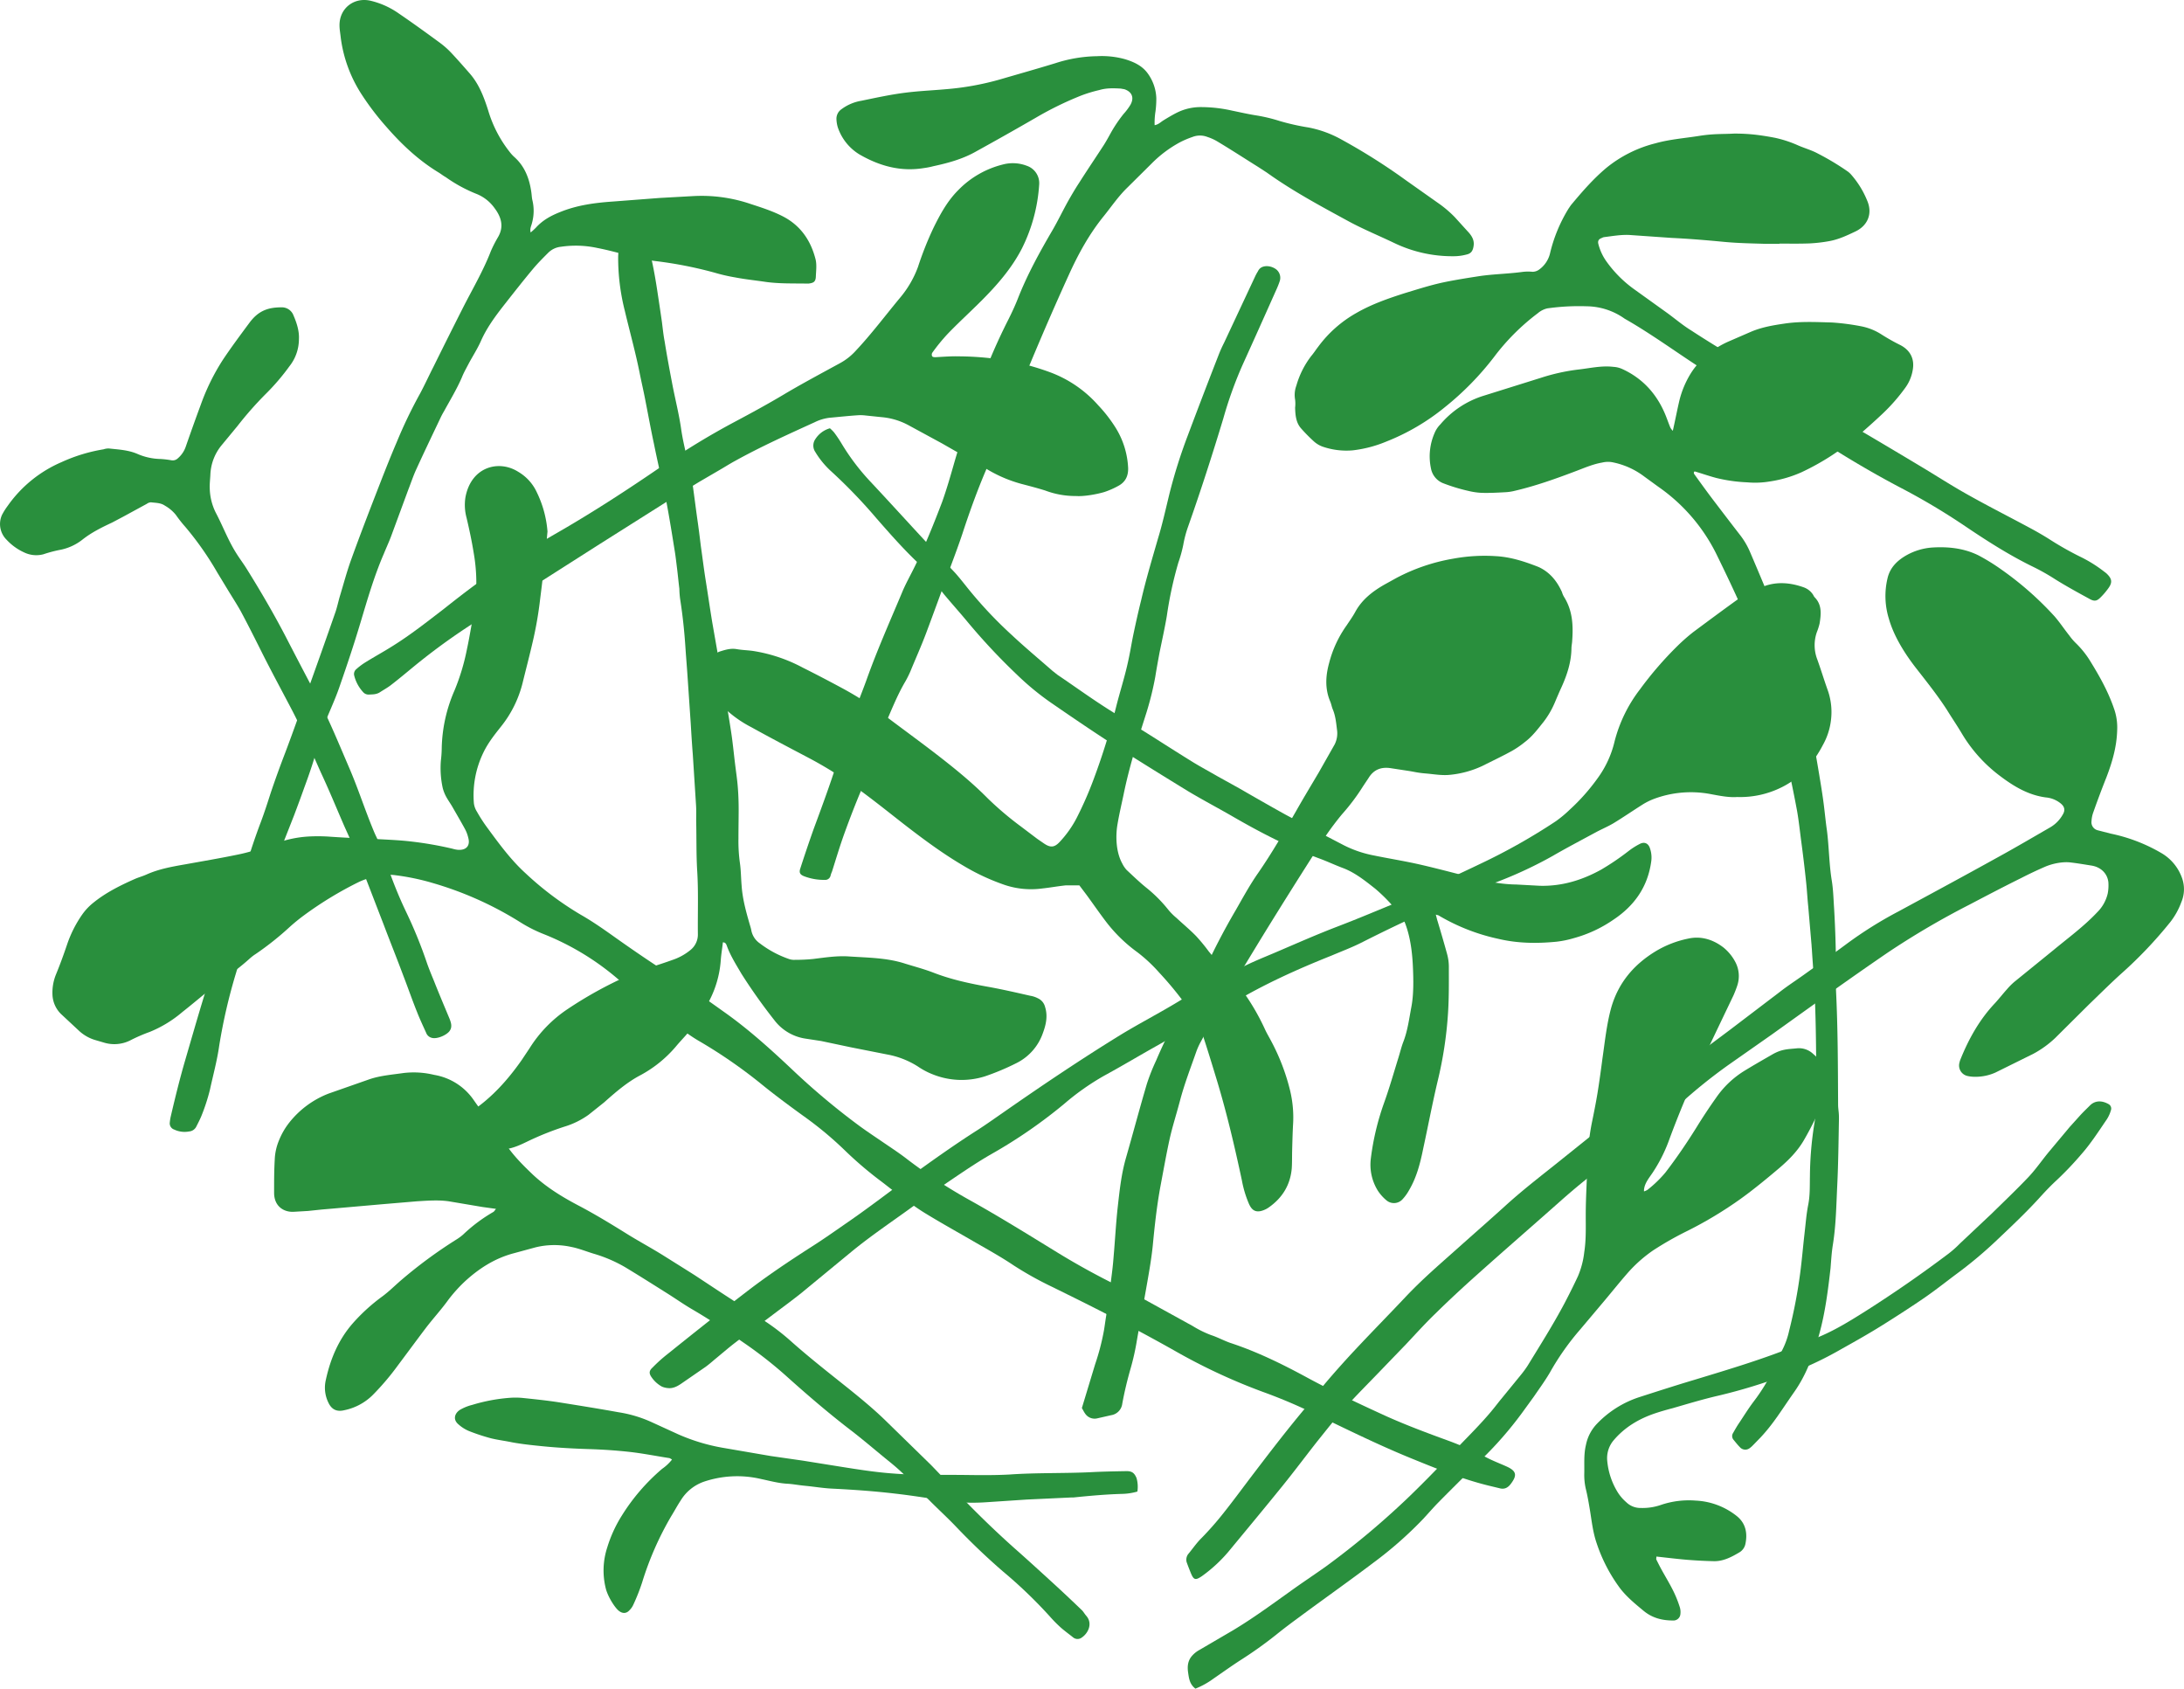 <svg xmlns="http://www.w3.org/2000/svg" width="1038.5" height="802.8" viewBox="-0.03 -0.013 1038.493 802.813" style=""><g><title>iconsl50_191447914</title><g fill="#298f3d" fill-rule="evenodd" data-name="Layer 2"><path d="M513.2 420.9h-6.4c-3.8.4-7.6 1.1-11.4 1.5a39.5 39.5 0 0 1-17.4-1.6 103.4 103.4 0 0 1-19.7-9.1c-10.1-5.9-19.5-12.9-28.8-20.1-7.3-5.7-14.5-11.5-22-16.9a184.1 184.1 0 0 0-23.2-14.5c-9.1-4.8-18.1-9.5-27.1-14.5a54.9 54.9 0 0 1-16.7-13.2 17.5 17.5 0 0 1-4.2-12.2 17.1 17.1 0 0 1 2-7 6.8 6.8 0 0 1 4-3.6c2.6-.8 5.1-1.6 8-1.1s5.4.5 8 .9a74.4 74.4 0 0 1 23.4 7.9c6.4 3.2 12.7 6.5 19 9.9a158.5 158.5 0 0 1 21.1 13.7c7.3 5.5 14.7 10.9 21.9 16.4 9.1 7 18 14.1 26 22.2a153.2 153.2 0 0 0 15.7 13.3l7.8 5.9 3.2 2.2c3.1 2.1 5 1.9 7.5-.8a50.9 50.9 0 0 0 7.9-11.1 171.8 171.8 0 0 0 8.4-19.2 316.1 316.1 0 0 0 10.6-34.3c1.6-6.3 3.6-12.6 5.1-19s2-10.3 3.1-15.5 2.3-10.6 3.6-15.8c2.3-9.9 5.2-19.6 8-29.3 2.2-7.2 3.8-14.6 5.6-21.9a247.2 247.2 0 0 1 8.5-26.9q7.2-19.2 14.7-38.4a60.3 60.3 0 0 1 2.6-5.8l14.7-31.4a21.5 21.5 0 0 1 1.4-2.6 4.5 4.5 0 0 1 1-1.4c1.7-1.5 4.8-1.4 7.2.1a5.1 5.1 0 0 1 2.2 5.9 38.4 38.4 0 0 1-1.4 3.6c-5.4 12.1-10.8 24.2-16.3 36.3a190.8 190.8 0 0 0-9.1 25.3c-5.2 17.2-10.7 34.3-16.7 51.3a54.2 54.2 0 0 0-2.4 9 64.2 64.2 0 0 1-2.3 8.3 182.3 182.3 0 0 0-5.5 25.4c-1 5.9-2.3 11.7-3.5 17.6-.7 3.8-1.4 7.6-2 11.4a145.4 145.4 0 0 1-4.2 17c-4.1 12.9-8.2 25.8-10.9 39.1-1 4.7-2.1 9.4-2.9 14.2s-.9 12.6 2.3 18.4a13 13 0 0 0 2.1 3.1c3 2.8 6 5.7 9.2 8.3a66.4 66.4 0 0 1 10.6 10.6 28.7 28.7 0 0 0 3.9 3.9c3.1 2.9 6.4 5.6 9.4 8.7a86.3 86.3 0 0 1 6 7.3c1.6 1.9 3.2 3.9 5 5.7a107.9 107.9 0 0 1 21.6 31.1c.9 2 2 3.8 3 5.7a100.1 100.1 0 0 1 9 23.5 54.7 54.7 0 0 1 1.4 16.6c-.2 3.8-.3 7.7-.4 11.5s0 6-.2 9c-.7 7.9-4.5 14-10.9 18.5a11.9 11.9 0 0 1-1.5.9c-4.6 2.2-6.6.5-8-2.7a51.7 51.7 0 0 1-3.3-11c-3.4-15.9-7.1-31.7-11.8-47.3-2.4-7.9-4.8-15.8-7.4-23.6a22.2 22.2 0 0 0-2.8-5.8 162 162 0 0 0-17.4-22.2 72.3 72.3 0 0 0-10.3-9.6 71.6 71.6 0 0 1-15.2-14.9c-3.1-4.1-6-8.3-9-12.4z"></path><path d="M514.4 669.4l6.3-20.8a112.1 112.1 0 0 0 4.2-16.1c.4-2.4.7-4.8 1.1-7.2.7-5.4 1.5-10.7 2.2-16.1s1-7.9 1.3-11.9c.7-7.9 1.1-15.9 2-23.9s1.7-15.3 3.8-22.7c3.4-11.8 6.5-23.6 10-35.4a94.8 94.8 0 0 1 4.4-11.1 226.9 226.9 0 0 1 18.9-35.4 70.4 70.4 0 0 0 3.9-7.1 316.3 316.3 0 0 1 15-28.9c3.5-6.1 6.8-12.2 10.8-17.9 6.5-9.4 12.2-19.3 17.9-29.2 3.5-6.2 7.2-12.3 10.8-18.4l7.6-13.4a11.7 11.7 0 0 0 1.1-7.1c-.4-3.3-.7-6.5-2-9.6-.5-1.2-.7-2.5-1.2-3.7-2.6-6.1-2.2-12.3-.5-18.4a53.7 53.7 0 0 1 8.3-17.8c1.4-2.1 2.9-4.2 4.1-6.4 3.2-5.9 8.3-9.8 13.9-13l5.6-3.1a89.9 89.9 0 0 1 27-9.2 82.6 82.6 0 0 1 20.5-1.2c6.9.4 13.4 2.5 19.8 5l.7.3c5.2 2.5 8.5 6.7 10.8 11.8a9.4 9.4 0 0 0 1 2.3c4.2 6.7 4.4 14 3.8 21.5-.1 1-.3 2-.3 3-.1 6.4-2 12.3-4.6 18.1-1.2 2.6-2.3 5.2-3.4 7.8a41.5 41.5 0 0 1-5.2 8.9c-2.8 3.5-5.4 7-9 9.7a43.8 43.8 0 0 1-6.3 4.3c-4.6 2.5-9.2 4.7-13.8 7a46.9 46.9 0 0 1-16 4.3c-3.7.3-7.4-.4-11.1-.7s-5.4-.8-8-1.2l-8.5-1.3c-4.5-.7-8.1.6-10.6 4.7l-2.6 3.9a98.4 98.4 0 0 1-10 13.3 137.8 137.8 0 0 0-11 15.3q-13.4 20.9-26.4 42c-6.6 10.8-13.2 21.7-19.7 32.6-3.6 6.1-6.9 12.5-10.3 18.7a33 33 0 0 0-1.9 4.3c-2.7 7.7-5.6 15.2-7.7 23.1s-3.7 12.6-5.1 19-2.9 14.8-4.3 22.2c-1.7 9.3-2.7 18.6-3.6 28-.6 5.8-1.6 11.6-2.6 17.3-1.6 9.2-3.3 18.3-4.9 27.4a116.4 116.4 0 0 1-3.2 14.2c-1.5 5.3-2.8 10.7-3.8 16.2a6.3 6.3 0 0 1-5.3 5.4l-6.6 1.5a5.4 5.4 0 0 1-5.7-2.2c-.6-.8-1-1.7-1.6-2.7z"></path><path d="M826 378.9c-4 .3-8.4-.6-12.7-1.4a50.2 50.2 0 0 0-26.6 2.2 30.1 30.1 0 0 0-5.7 2.8c-4.6 2.9-9.1 6-13.7 8.8-2.5 1.5-5.3 2.7-8 4.1-7 3.8-14.1 7.5-21 11.5a197.6 197.6 0 0 1-25.5 12c-13 5-25.9 10.5-38.6 16.3-9.1 4.1-18.1 8.5-27 13-4.6 2.3-9.4 4.1-14.1 6.1-16.3 6.5-32.3 13.7-47.4 22.8-5.5 3.3-11.2 6.3-16.8 9.4l-20.5 11.6c-7.8 4.4-15.5 9-23.4 13.3a119 119 0 0 0-18.9 13.3 236.5 236.5 0 0 1-34.8 24c-5.4 3.1-10.7 6.6-15.9 10.1-8 5.4-16 10.9-23.9 16.6s-18.2 12.7-26.8 19.8l-23.8 19.6c-4.9 3.9-10 7.6-15 11.4s-10.9 7.9-16.2 12c-3.4 2.6-6.6 5.4-9.9 8.1-1.4 1.2-2.8 2.4-4.3 3.5l-11.6 8c-1.9 1.3-4 2.4-6.4 2.1a8.9 8.9 0 0 1-2.8-.7 14.1 14.1 0 0 1-4.8-4.3c-1.4-1.9-1.4-3.2.4-4.8a69.9 69.9 0 0 1 7-6.3c12.7-10.2 25.4-20.3 38.3-30.2 9.8-7.5 20-14.3 30.3-20.9 6.3-4 12.3-8.3 18.4-12.5 9.5-6.6 18.7-13.7 28-20.5s21.5-15.5 32.7-22.6c4-2.6 7.8-5.3 11.7-8 18.5-12.9 37.2-25.5 56.4-37.3 8.9-5.4 18.2-10.2 27.1-15.6s19.7-10.8 29.7-16c5.1-2.7 10.4-4.8 15.6-7 10.1-4.3 20.2-8.8 30.4-12.7s20.1-8.1 30.1-12.2l5.9-2.7c10.7-5 21.5-9.9 32.1-15a286 286 0 0 0 35.8-20.2 56.6 56.6 0 0 0 6.6-5.5 95.2 95.2 0 0 0 13.3-15 48.4 48.4 0 0 0 8-17.4 68.3 68.3 0 0 1 12.1-24.8 168.3 168.3 0 0 1 17.9-20.7 90.5 90.5 0 0 1 7.4-6.5c7-5.2 14-10.4 21.1-15.5 3.8-2.8 8.2-4.6 12.6-6.3 6.2-2.3 12.6-1.7 18.8.5a8.8 8.8 0 0 1 4.6 3.7 4.1 4.1 0 0 0 .7 1.1c3.5 3.6 3 8 2.3 12.4a28 28 0 0 1-1.3 4.1 18.8 18.8 0 0 0 .2 13c1.8 5 3.3 10 5.1 15a31.2 31.2 0 0 1 1.4 13.9 31.6 31.6 0 0 1-3.8 11.7c-4.5 8.7-10.8 15.8-19.7 20.2a44.1 44.1 0 0 1-21.1 4.6z"></path><path d="M795.4 204.8c1.2-5.3 2.1-10.1 3.2-14.7a45.1 45.1 0 0 1 5.1-12.2 35.3 35.3 0 0 1 4.7-6.1 41.7 41.7 0 0 1 13.6-9.5l10.6-4.6c5.2-2.2 10.6-3.1 16.1-3.9 7.5-1.1 14.9-.7 22.3-.5a110.2 110.2 0 0 1 13.9 1.8 27.5 27.5 0 0 1 9.9 4 96.7 96.7 0 0 0 8.9 5c4.7 2.5 6.7 6.6 5.8 11.7a19.8 19.8 0 0 1-3.6 8.6 87.1 87.1 0 0 1-11 12.5c-3.5 3.3-7.1 6.5-10.8 9.7a118.2 118.2 0 0 1-27.5 17.9 57.6 57.6 0 0 1-15.2 4.4 41.7 41.7 0 0 1-10.6.4 74.4 74.4 0 0 1-14.8-2.1c-3.4-.9-6.8-2.1-10.2-3.1-.5.3-.5.8-.2 1.3 3.1 4.3 6.2 8.6 9.4 12.8s8.3 10.9 12.5 16.3a36.4 36.4 0 0 1 4.7 8.1c3 7 5.9 13.9 8.8 20.9s5 11.2 7.3 16.9c3.7 9.3 7.2 18.6 10 28.2a46.3 46.3 0 0 1 1.7 8.4c.7 6.2 1.6 12.4 2.8 18.6.8 4.2 1.5 8.4 2.2 12.6s1.6 9.6 2.2 14.4.9 8.2 1.5 12.3c1 7.9 1 15.9 2.3 23.8.7 4.3.8 8.8 1.1 13.2.6 10.3.9 20.5.9 30.8 0 2.7-.1 5.4 0 8.1.9 18.2.9 36.3 1 54.4 0 1.3.2 2.6.3 3.8s.1 2 .1 3c-.2 10.4-.3 20.9-.8 31.3s-.6 19.1-2.1 28.5c-.6 3.7-.8 7.4-1.1 11.1-1.2 10.5-2.5 20.9-5.3 31.1s-6.1 19.4-12 27.8-9.8 15-16 21.6l-3.6 3.7a10.7 10.7 0 0 1-1.6 1.4 3.4 3.4 0 0 1-4.6-.5c-1.1-1.1-2.1-2.4-3.1-3.6a2.7 2.7 0 0 1-.1-3.2c.9-1.6 1.8-3.2 2.9-4.8 2.2-3.3 4.3-6.7 6.7-9.9a89.3 89.3 0 0 0 11.7-20.3c.6-1.5 1.3-2.9 2-4.3a37.4 37.4 0 0 0 3.3-9.2A237.4 237.4 0 0 0 856 605c.8-6.1 1.3-12.2 2-18.3s.9-9.4 1.8-14 .7-9.1.8-13.6a164.8 164.8 0 0 1 2-24.3 67.2 67.2 0 0 0 1-11c.1-8.9 0-17.7-.1-26.6s-.3-17.4-.7-26.1c-.3-6.7-.9-13.4-1.3-20.1-.1-.8-.1-1.7-.2-2.5l-1.5-17.5c-.4-3.8-.6-7.7-1-11.5-.7-6.7-1.5-13.3-2.4-20-.6-4.6-1.1-9.3-1.9-13.9-1.2-6.5-2.5-12.9-3.9-19.3a112 112 0 0 1-2.3-13.1 4.4 4.4 0 0 0-.2-1.6c-2.6-6.2-3.3-12.7-4.7-19.1a172.3 172.3 0 0 0-8.4-27.3c-5.5-13.9-11.8-27.3-18.3-40.6a84.7 84.7 0 0 0-28.2-33.2l-6.6-4.8a36.8 36.8 0 0 0-15.5-6.9 11.9 11.9 0 0 0-4.6.2c-4.1.7-7.9 2.3-11.8 3.8-10 3.8-20 7.4-30.5 9.8a23.2 23.2 0 0 1-3.8.5c-3.7.2-7.4.4-11.1.3a33 33 0 0 1-6.3-.9 85.5 85.5 0 0 1-11.9-3.6 9.4 9.4 0 0 1-6-7.1 27.6 27.6 0 0 1 1.7-16.8 12.9 12.9 0 0 1 2.8-4.2 44.1 44.1 0 0 1 20-13.4l27.8-8.7a94.3 94.3 0 0 1 17.5-3.9c5.6-.6 11.2-2 17-1.3a11.7 11.7 0 0 1 4.1 1c10.1 4.6 16.9 12.4 20.9 22.6.7 1.8 1.3 3.5 2 5.2a6.6 6.6 0 0 0 1.2 1.6z"></path><path d="M260.3 252.7c-.4 4-.6 7.8-1.1 11.7q-1.1 10.2-2.4 20.4a177.9 177.9 0 0 1-3.5 20.2c-1.5 6.5-3.2 13-4.8 19.5a53.9 53.9 0 0 1-10.3 20.9c-3.1 3.9-6.2 7.8-8.4 12.4a46.4 46.4 0 0 0-4.5 24.1 9.7 9.7 0 0 0 1.4 3.9 75.7 75.7 0 0 0 4.9 7.6c5.6 7.6 11.1 15.2 18.1 21.6a149.7 149.7 0 0 0 26.3 19.8c5.1 2.9 9.9 6.2 14.7 9.6 8 5.7 16.1 11.3 24.3 16.6 9.9 6.4 19.5 13.1 29 19.9 11.8 8.3 22.5 18 33 27.9a336.8 336.8 0 0 0 31.8 26.6c3.7 2.7 7.5 5.2 11.3 7.8s7.8 5.2 11.5 8.1a246.3 246.3 0 0 0 30.1 19.6c13.6 7.6 26.8 15.8 40 23.9a353.9 353.9 0 0 0 34.2 18.6l7.6 4 23.6 13a50.2 50.2 0 0 0 8.7 4.3c3.1 1 6 2.6 9.1 3.7 12.8 4.2 24.8 10.1 36.6 16.5s25 12.6 37.7 18.4c9.6 4.3 19.5 8 29.4 11.6A158.1 158.1 0 0 1 707 693c3.1 1.6 6.3 2.8 9.4 4.2 4.6 2.1 5.1 4.1 2 8.2-1.4 1.9-3.1 2.8-5.5 2.1l-5.4-1.3c-12.9-3.2-25.2-8.3-37.5-13.3-15.3-6.3-30.1-13.6-45-20.8a248.6 248.6 0 0 0-23.2-9.9 279 279 0 0 1-41.6-19.1c-10.4-5.9-21-11.6-31.6-17.1s-18.8-9.5-28.3-14.2a163.9 163.9 0 0 1-18.3-10.2c-5.8-3.9-11.9-7.3-18-10.8-8.1-4.7-16.4-9.3-24.4-14.2-4.7-2.9-9.1-6.3-13.6-9.6-2.5-1.8-4.8-3.7-7.2-5.5a178.4 178.4 0 0 1-16.9-14.4 169.6 169.6 0 0 0-20.1-16.7c-6.9-5-13.8-10.1-20.4-15.5a235.9 235.9 0 0 0-28.2-19.5 74.3 74.3 0 0 1-7.5-4.9c-11-8.2-21.9-16.4-32.3-25.4a125.3 125.3 0 0 0-35.1-21.1 67 67 0 0 1-11-5.6 164.1 164.1 0 0 0-41.2-18.5 110.8 110.8 0 0 0-18-3.8 19.4 19.4 0 0 0-3.4-.2c-4.8.5-9.7 1.3-14.1 3.4a172.5 172.5 0 0 0-26.3 16q-3.5 2.6-6.6 5.4a141.3 141.3 0 0 1-16.1 12.8 21.7 21.7 0 0 0-3 2.3c-6.2 5.6-13.1 10.2-19.6 15.3-4.1 3.3-8.1 6.7-12.3 10a56.8 56.8 0 0 1-15.6 9.5 78.6 78.6 0 0 0-9.4 4.1 16.9 16.9 0 0 1-12.5.9l-4.1-1.2a19.5 19.5 0 0 1-7.4-4.2l-8.8-8.2a13.6 13.6 0 0 1-4-9.2 23 23 0 0 1 1.7-9.6c1.9-4.6 3.6-9.3 5.2-14a56.4 56.4 0 0 1 7.3-14.5 27.1 27.1 0 0 1 5.2-5.5c5.9-4.8 12.7-8.2 19.7-11.3 1.8-.8 3.7-1.3 5.5-2.1 6-2.7 12.3-3.8 18.6-4.9 8.3-1.5 16.6-2.9 24.8-4.6 6.6-1.3 12.9-3.6 19.2-5.7a53.5 53.5 0 0 1 14.2-2.9 82.1 82.1 0 0 1 11.1.1c7.3.5 14.6.8 21.8 1.1 5.3.3 10.6.5 15.8 1.1a170.5 170.5 0 0 1 20.2 3.5 12.3 12.3 0 0 0 2.5.5c4 .3 6-2 4.9-5.8a16.3 16.3 0 0 0-1.5-4c-1.9-3.5-3.9-6.9-5.9-10.4-.9-1.6-2-3.1-2.9-4.7a18.5 18.5 0 0 1-1.8-4.4 44.3 44.3 0 0 1-.9-13.1 52.7 52.7 0 0 0 .4-5.6 72 72 0 0 1 6.1-27.8 102.9 102.9 0 0 0 5.9-19.6c1.2-5.5 2-10.9 3.1-16.4a83 83 0 0 0 .1-29.4c-.9-5.6-2.1-11.2-3.4-16.7a23.3 23.3 0 0 1-.5-9.8c2.8-14.6 16-17.8 25.1-12a21.8 21.8 0 0 1 8.8 9.7 51.6 51.6 0 0 1 5.1 18.7z"></path><path d="M343.7 448c-.3 2.8-.8 5.6-1 8.4a49.3 49.3 0 0 1-10 26.5 3.9 3.9 0 0 0-.8 1c-2.5 5.4-7 9.3-10.7 13.8a58.3 58.3 0 0 1-16.6 13.4c-6.5 3.4-12 8.2-17.4 13l-7.4 5.9a39.1 39.1 0 0 1-11.4 5.6 138.8 138.8 0 0 0-17.5 7c-3.3 1.6-6.7 3.2-10.4 3.7a48.5 48.5 0 0 1-17.4-.8c-5.1-1.2-6.6-7.3-4.6-11a16.9 16.9 0 0 1 5.7-6.2c9.6-6.4 17.2-14.9 23.8-24.3l3.8-5.7a61.8 61.8 0 0 1 18.1-18.6 191.6 191.6 0 0 1 28.4-15.7c6.9-3.1 14.2-5 21.3-7.6a26.8 26.8 0 0 0 8.6-4.7 9.4 9.4 0 0 0 3.6-7.8c-.1-9.9.3-19.7-.3-29.6-.5-8-.3-15.9-.5-23.9 0-2.7.1-5.4-.1-8.1l-1.5-23.5c-.4-5-.7-10-1-15l-1.5-22.1c-.3-4.6-.7-9.2-1-13.7-.5-7.7-1.3-15.3-2.5-23a42.1 42.1 0 0 1-.4-5.1c-.4-3.2-.7-6.5-1.1-9.7s-.7-6-1.2-8.9c-1.2-7.5-2.4-15-3.8-22.4-1.9-9.3-4.1-18.6-6-28-1.4-6.5-2.6-13.1-3.9-19.7-.8-4.3-1.8-8.6-2.7-13-2-10.2-4.8-20.2-7.2-30.3a102.7 102.7 0 0 1-3.2-25.9c.2-4.1.1-4.6 4.9-6.2a14.7 14.7 0 0 1 2.9-.5 5.5 5.5 0 0 1 6.3 3.4 23.5 23.5 0 0 1 2 5.6c1 4.6 1.8 9.3 2.5 13.9s1.5 9.9 2.2 14.8c.4 3.1.7 6.2 1.3 9.3 1.1 6.9 2.4 13.8 3.7 20.6s3.2 14.2 4.2 21.4c1.3 8.8 4 17.2 5.4 25.9.8 5.7 1.5 11.3 2.3 17 .6 4.1 1.1 8.2 1.6 12.3.8 5.6 1.5 11.3 2.4 16.9s2 13.2 3.1 19.8l4.8 27.4c1.4 7.8 2.8 15.7 4 23.6.8 5 1.3 10.2 1.9 15.2s1.1 8 1.4 11.9.4 7.2.4 10.7-.1 9.2-.1 13.7a75.3 75.3 0 0 0 .7 11.6c.5 3.5.5 7.1.8 10.6.4 6.2 2 12.1 3.7 18 .3 1.1.7 2.2.9 3.3a9.7 9.7 0 0 0 4.1 6.3 49 49 0 0 0 13.5 7.3 7.4 7.4 0 0 0 3.3.5 80.6 80.6 0 0 0 8.5-.4c5.7-.7 11.4-1.6 17.1-1.2 8.9.6 18 .6 26.6 3.4 4.5 1.4 9.1 2.6 13.5 4.3 8.5 3.3 17.4 5.2 26.4 6.8 6.6 1.2 13.1 2.7 19.7 4.2a11.8 11.8 0 0 1 3.6 1.2 6.1 6.1 0 0 1 3.4 4.1c1.4 4.4.4 8.6-1.1 12.6a25.1 25.1 0 0 1-12.5 14.1 116 116 0 0 1-15 6.3 36.8 36.8 0 0 1-24.7-.9 35.5 35.5 0 0 1-7.2-3.8 40.8 40.8 0 0 0-14.6-5.7l-17.2-3.4-14.2-3-7.2-1.1a22.8 22.8 0 0 1-15.1-8.9 264.3 264.3 0 0 1-15.6-22c-2.5-4.3-5.2-8.5-6.9-13.2-.3-.8-.6-1.7-1.9-1.7z"></path><path d="M549 59.5c1.8-.3 2.9-1.5 4.2-2.3s4.4-2.7 6.7-3.8a25.2 25.2 0 0 1 11.2-2.5 67.2 67.2 0 0 1 14.8 1.7c3.9.8 7.8 1.7 11.7 2.3a77.3 77.3 0 0 1 10.8 2.6 109.9 109.9 0 0 0 13.8 3.1 52.3 52.3 0 0 1 15.6 5.7 288.3 288.3 0 0 1 30.7 19.4l15 10.6a54.5 54.5 0 0 1 8.2 6.9l6.9 7.6c1.4 1.7 2.4 3.5 2.1 5.9s-1.1 3.8-3.4 4.3a23.3 23.3 0 0 1-5.9.8 63.8 63.8 0 0 1-28.5-6.3c-7.1-3.4-14.4-6.4-21.3-10.1-13.4-7.3-26.9-14.5-39.3-23.4l-4-2.6c-6.4-4-12.7-8.1-19.2-12a22.7 22.7 0 0 0-5-2.3 9.7 9.7 0 0 0-7.1 0 43.5 43.5 0 0 0-5.9 2.5 57 57 0 0 0-13.6 10.2l-11.6 11.5c-4.1 4-7.3 8.7-10.9 13.2-7.1 8.7-12.4 18.4-17 28.6-8.6 18.9-16.8 38.1-24.6 57.4-4.4 10.7-8.6 21.4-13.3 32s-8.8 21.9-12.5 33.2c-1.7 5.1-3.6 10.2-5.5 15.3-3.9 10.7-7.8 21.4-11.8 32.1-2.3 6.1-5 12.1-7.5 18.2a49.3 49.3 0 0 1-2.3 4.6c-4.2 7.1-7.1 14.9-10.5 22.4a29.7 29.7 0 0 0-1.5 4.5 232 232 0 0 1-9.2 25.3c-2.7 6.4-5.2 12.9-7.6 19.5s-4.1 12.4-6.1 18.7a11.8 11.8 0 0 0-.7 2 2.6 2.6 0 0 1-2.8 2 26.4 26.4 0 0 1-9.7-1.7c-2.1-.8-2.6-1.8-1.8-4q3-9.3 6.3-18.6c4.6-12.4 9.2-24.9 13-37.6s8-21.9 12-32.9c5-14.1 11.1-27.8 16.9-41.6 1.7-4.2 4-8.2 6-12.3 5-10.1 9.2-20.6 13.2-31.1 2.2-6.2 4-12.5 5.8-18.8 3.3-11.4 7.3-22.5 11.1-33.7a278.9 278.9 0 0 1 14.6-34.2c1.6-3.2 3.1-6.4 4.4-9.7 4.5-11.5 10.4-22.2 16.6-32.8 2.6-4.5 4.8-9.1 7.3-13.6 1.7-3 3.4-5.9 5.3-8.8 3.8-6 7.8-11.9 11.7-17.9 1.2-1.9 2.3-3.9 3.4-5.9a66.1 66.1 0 0 1 6-8.9 28.1 28.1 0 0 0 3.3-4.4c1.9-3.4.7-6.2-2.9-7.4l-1.7-.3c-3.5-.2-6.9-.3-10.2.7a65.4 65.4 0 0 0-8.6 2.6 158.2 158.2 0 0 0-21.5 10.5c-9.5 5.5-19.1 10.9-28.7 16.2-6.2 3.5-13.1 5.4-20.1 6.9a37.3 37.3 0 0 1-4.6.9c-11 1.8-21-1-30.4-6.4a24 24 0 0 1-10.5-13.1 15.9 15.9 0 0 1-.6-3.7 5.5 5.5 0 0 1 2.4-4.8 21.8 21.8 0 0 1 9.4-4c6.8-1.4 13.6-2.9 20.6-3.8s13-1.1 19.6-1.7a132.3 132.3 0 0 0 25.6-4.6c8.9-2.6 17.8-5.1 26.6-7.8a67.3 67.3 0 0 1 19.8-3.3 41.2 41.2 0 0 1 13.1 1.4c4.3 1.3 8.3 3.1 11 6.9a21.3 21.3 0 0 1 4 11.6 45.8 45.8 0 0 1-.4 6.4 34.4 34.4 0 0 0-.4 6.5z"></path><path d="M1006.7 347.1c-.2 7.8-2.3 15.1-5.1 22.4q-3.3 8.3-6.3 16.8a14.2 14.2 0 0 0-.8 4.1 3.9 3.9 0 0 0 2.9 4.3l6.2 1.6a79.3 79.3 0 0 1 24.2 9.3 22.3 22.3 0 0 1 9.8 12 15.7 15.7 0 0 1-.4 11.3 34.6 34.6 0 0 1-5.2 9.4 203.2 203.2 0 0 1-23.5 24.7c-5.3 4.8-10.4 9.9-15.5 14.8l-15.8 15.7a48.3 48.3 0 0 1-10.4 7.5l-18 8.9a23.3 23.3 0 0 1-10.4 2 15.4 15.4 0 0 1-3-.4 5.1 5.1 0 0 1-3.7-6.3 9.8 9.8 0 0 1 .5-1.6c4-9.9 9.1-19 16.5-26.8 1.9-2.1 3.7-4.4 5.6-6.5a30.6 30.6 0 0 1 3.6-3.6l18.6-15.1c7-5.8 14.4-11.2 20.7-17.9a18.4 18.4 0 0 0 5-8.9 20.4 20.4 0 0 0 .3-5.5c-.5-4.1-3.6-7.1-8-7.8s-6.7-1.1-10.1-1.5-8.2.4-12.1 2.1-7.5 3.4-11.2 5.3c-8.3 4.1-16.5 8.4-24.7 12.7a383.9 383.9 0 0 0-38.7 22.7c-18.6 12.7-36.9 25.9-55.2 39l-20.4 14.3a251.5 251.5 0 0 0-23.6 19c-11.9 10.7-24.5 20.5-37.3 30.1-6.5 4.9-12.8 10.1-18.9 15.5-13.3 11.8-26.8 23.5-40.1 35.4-6.6 5.9-13.1 11.9-19.4 18.1-4.9 4.7-9.5 9.8-14.2 14.8l-11 11.4c-6.2 6.5-12.6 12.8-18.6 19.5-4.5 5-8.6 10.3-12.8 15.5-5.5 7-10.8 14.1-16.3 20.9-8.1 10-16.3 19.9-24.5 29.8a69.6 69.6 0 0 1-13.9 13.2c-3.1 2.1-3.9 1.9-5.3-1.5-.7-1.7-1.4-3.5-2-5.2a4.5 4.5 0 0 1 .7-3.7c2.1-2.5 3.9-5.2 6.3-7.6a146.2 146.2 0 0 0 10.4-11.8c5.1-6.4 9.9-13 14.8-19.4 8-10.5 16-20.9 24.4-30.9 3.4-3.9 6.4-8.1 9.7-12s8.6-9.9 13.1-14.7c8.1-8.7 16.4-17.1 24.5-25.7s16.3-15.6 24.7-23.1 15.4-13.6 23-20.5 15.3-12.9 23.1-19.1l25.7-20.6c8-6.3 16-12.4 24.1-18.6 11.1-8.4 22.4-16.7 33.6-25.1l23.8-18.1c3.7-2.9 7.7-5.5 11.5-8.2 6.7-4.8 13.5-9.6 20.1-14.5a190.6 190.6 0 0 1 25-15.7c15.5-8.4 31.1-16.8 46.6-25.4 8.6-4.7 17.1-9.7 25.6-14.6a16.2 16.2 0 0 0 5.9-6c1.3-2.1.9-3.8-.9-5.3a13 13 0 0 0-7.1-2.9c-8.4-1.1-15.3-5.3-21.8-10.2a69.8 69.8 0 0 1-18-19.9c-2.3-3.9-4.9-7.7-7.3-11.6-4.4-6.8-9.5-13.2-14.5-19.6s-10.6-14.9-13.1-23.8a36.4 36.4 0 0 1-.6-19.1c1.2-5.2 4.8-8.6 9.3-11.1a29.3 29.3 0 0 1 11.8-3.5c7.7-.5 15.2.3 22.1 3.7a95.7 95.7 0 0 1 11 6.8 153.1 153.1 0 0 1 25.3 22.3c2.5 2.9 4.6 6.1 7 9.1a26.7 26.7 0 0 0 3.1 3.6 44 44 0 0 1 7.1 9c4.3 7 8.2 14 10.9 21.8a26.9 26.9 0 0 1 1.6 10.5z"></path><path d="M511.6 235.8a40.5 40.5 0 0 1-14.6-2.6c-3.8-1.2-7.7-2.2-11.5-3.2a64.4 64.4 0 0 1-16.8-7.3l-20.8-11.9-16.2-8.8a32.8 32.8 0 0 0-12.6-3.7l-7.7-.8a19.3 19.3 0 0 0-3.4-.1c-4.6.3-9.1.8-13.6 1.2a21.8 21.8 0 0 0-7 2.1c-12.7 5.8-25.4 11.5-37.7 18.3-2.6 1.4-5.1 3-7.7 4.5l-9.6 5.6-15.7 9.6-31.5 19.9-39.7 25.3c-4 2.5-8.1 4.8-12.1 7.2a303.3 303.3 0 0 0-36.1 25.3c-3.9 3.2-7.7 6.4-11.6 9.4-1.6 1.2-3.4 2.2-5.1 3.3s-3.5 1-5.3 1.1a3.4 3.4 0 0 1-2.7-1.2 18 18 0 0 1-4.2-7.8 3 3 0 0 1 1-3.1 31.5 31.5 0 0 1 4.1-3.1c4.5-2.8 9.1-5.3 13.5-8.1 8.3-5.2 15.9-11.2 23.6-17.1 10.1-8 20.2-15.8 31.2-22.6 7.6-4.8 15.3-9.4 23.1-13.9 17.2-9.9 33.8-20.7 50.1-31.9a354.1 354.1 0 0 1 34.4-20.9c7.9-4.2 15.8-8.5 23.5-13.1s17.4-9.8 26.2-14.6a28.6 28.6 0 0 0 8-6.3c7.4-7.9 13.9-16.6 20.8-24.9a48.7 48.7 0 0 0 8.6-14.8 156.5 156.5 0 0 1 7.4-18.6c3.2-6.5 6.6-12.7 11.7-17.8a44.5 44.5 0 0 1 21.2-12.2 18.5 18.5 0 0 1 11.4.6 8.7 8.7 0 0 1 5.9 8.9 79.1 79.1 0 0 1-8.2 30.4c-4.9 9.5-11.8 17.4-19.3 24.9-5.3 5.3-10.8 10.3-15.9 15.6a88.5 88.5 0 0 0-7.3 8.9 1.8 1.8 0 0 0-.3 1.6c.2.7 1 .7 1.8.7 3.7-.2 7.4-.5 11.1-.4a142.3 142.3 0 0 1 23.4 2.1 122.2 122.2 0 0 1 19.7 5.4 56.9 56.9 0 0 1 23.1 15.8 67.6 67.6 0 0 1 8.1 10.4 39.6 39.6 0 0 1 6.1 19.4c.1 3.8-1.3 6.7-4.7 8.5a38.9 38.9 0 0 1-6.6 2.9c-3.3 1-9.6 2.2-13.5 1.9z"></path><path d="M682.7 434.8c.4 1.5.6 2.4.9 3.3 1.5 5 3 10.1 4.4 15.2a23.4 23.4 0 0 1 .9 5.9c0 7.5.1 15.1-.4 22.6a187.7 187.7 0 0 1-5 32.5c-2.5 10.6-4.5 21.2-6.8 31.8-1.4 6.9-3.1 13.6-6.7 19.7a21.3 21.3 0 0 1-3 4.2 5.5 5.5 0 0 1-7.7.7 20.6 20.6 0 0 1-4.2-4.7 23.4 23.4 0 0 1-3.3-15.2 123.4 123.4 0 0 1 6.2-26.2c2.6-7.2 4.7-14.6 7-22 .7-2.3 1.3-4.7 2.1-6.9 2.2-5.5 2.9-11.3 4-17.1s1-12.8.7-19.2-1.1-13.3-3.4-19.7a13.6 13.6 0 0 0-2.2-4.1 80.3 80.3 0 0 0-12.3-13.1c-4.7-3.7-9.4-7.5-15-9.7-3.8-1.4-7.4-3.1-11.1-4.5-14.8-5.4-28.7-12.6-42.3-20.5-6.8-3.9-13.8-7.6-20.5-11.6-11.1-6.8-22.1-13.6-33.1-20.6s-21.4-14.1-32-21.4a128.7 128.7 0 0 1-16.2-13.3 296.6 296.6 0 0 1-24.2-25.9c-3.5-4.2-7.1-8.2-10.6-12.4-1.7-2.1-3.2-4.3-4.9-6.4a84.5 84.5 0 0 0-7.3-8.4c-7.1-6.7-13.5-14-19.9-21.3a249.1 249.1 0 0 0-22-22.8 41.3 41.3 0 0 1-7.2-8.9 5.4 5.4 0 0 1 .1-6.1 12.1 12.1 0 0 1 6.9-5.1 18.9 18.9 0 0 1 2 2 62.7 62.7 0 0 1 3.8 5.7 106.3 106.3 0 0 0 13.2 17.4c9 9.6 17.8 19.3 26.7 28.9 4.5 5 9.2 9.8 13.8 14.7 1.7 1.9 3.3 3.9 4.9 5.9a199.9 199.9 0 0 0 22.2 23.8c6.2 5.8 12.8 11.3 19.2 16.9l2.4 1.9c8.9 6 17.5 12.3 26.6 17.9 6.7 4.2 13.4 8.2 20 12.4s12.1 7.7 18.1 11.4c3.8 2.3 7.7 4.4 11.5 6.6l10.1 5.6c7.3 4.2 14.6 8.4 22 12.5 9.3 5 18.6 9.8 28 14.7a54.1 54.1 0 0 0 14.2 4.8c6.8 1.4 13.7 2.5 20.5 4s16.4 4 24.5 6.1 15 3.6 22.7 3.7l11.1.6c10.4.3 20-2.6 29.1-7.6a121.4 121.4 0 0 0 13.4-9.1 33.6 33.6 0 0 1 5.1-3.2c2.3-1.2 4.2-.2 4.9 2.3a13.3 13.3 0 0 1 .5 6.3c-1.7 11.9-8 20.8-17.9 27.4a61.6 61.6 0 0 1-18.9 8.8 47 47 0 0 1-8.3 1.7c-9.3.9-18.5.8-27.7-1.4a94.6 94.6 0 0 1-28.1-11c-.2-.2-.6-.2-1.5-.5z"></path><path d="M846.1 115.9h-6.9c-6.4-.2-12.8-.3-19.2-.9-8.4-.8-16.7-1.5-25.1-1.9l-20.1-1.4c-4-.2-7.9.5-11.9 1a2.8 2.8 0 0 0-1.2.4c-1.5.5-2.1 1.4-1.7 2.9a24.9 24.9 0 0 0 3.5 7.8 56.9 56.9 0 0 0 13.8 13.9l15.6 11.2c3.7 2.7 7.2 5.7 11.1 8.1 7.5 4.9 15.2 9.6 22.9 14.2l28.4 16.7 8.9 5.1c8.4 4.8 16.9 9.6 25.2 14.5s17.7 10.5 26.5 15.8c6.9 4.2 13.8 8.6 20.9 12.5 9.1 5.1 18.4 9.8 27.5 14.7 3.6 1.9 7.1 3.9 10.4 6a150.4 150.4 0 0 0 14.1 8 64.6 64.6 0 0 1 11 6.7l1.7 1.3c2.9 2.7 3.1 4.5.6 7.7a31.7 31.7 0 0 1-3.4 3.9c-1.6 1.6-2.8 1.9-5 .7-5.5-3-11-6-16.3-9.3a103.2 103.2 0 0 0-11.2-6.3c-11.4-5.6-22.1-12.5-32.6-19.6a315.5 315.5 0 0 0-30.2-17.9c-14.8-7.8-29.1-16.4-43-25.6-6.1-4-12.4-7.6-18.8-11.1-11.1-6.1-21.8-13-32.5-19.8s-23.5-16.2-35.9-23.3l-.7-.4a31.7 31.7 0 0 0-18-5.9 107.2 107.2 0 0 0-18.8 1 10.7 10.7 0 0 0-4.5 2.3 105.1 105.1 0 0 0-20.8 20.8 138.1 138.1 0 0 1-23.3 23.8 104.5 104.5 0 0 1-27.9 16.4 58.8 58.8 0 0 1-16.1 4.2 34.8 34.8 0 0 1-14.3-1.8 12.5 12.5 0 0 1-4-2.4 76.2 76.2 0 0 1-6.3-6.4c-2.3-2.7-2.6-6.2-2.7-9.7a16.1 16.1 0 0 0 0-3.8 12.7 12.7 0 0 1 .6-6.7 41.7 41.7 0 0 1 7.1-14.1c1.2-1.4 2.2-3 3.3-4.4a57.8 57.8 0 0 1 18.1-16c7.3-4.2 15.1-6.9 22.9-9.4 5.3-1.6 10.6-3.3 16-4.6s12.9-2.5 19.4-3.5 13.6-1.1 20.4-2a21.8 21.8 0 0 1 5.1-.1 5.4 5.4 0 0 0 3.2-1.1 13.3 13.3 0 0 0 5.1-7.6 72.2 72.2 0 0 1 8.8-21.3c.5-.7.9-1.4 1.5-2.1 5.1-6.1 10.3-12.1 16.5-17.3a60 60 0 0 1 23.4-11.7c6.8-1.9 13.8-2.4 20.7-3.5s11-.8 16.6-1.1a84.7 84.7 0 0 1 12.3.8q3.6.5 7.2 1.2a55.9 55.9 0 0 1 10.5 3.4c3.3 1.5 6.8 2.4 9.9 4.1a123.2 123.2 0 0 1 14.3 8.6 10 10 0 0 1 1.5 1.4 43.5 43.5 0 0 1 7.6 12.3c2.7 6.2.3 11.9-5.5 14.7-4 1.9-8 3.8-12.4 4.6a71.6 71.6 0 0 1-9.3 1.1c-4.8.2-9.7.1-14.5.1z"></path><path d="M252.3 110.5a32 32 0 0 0 2.6-2.4c3.2-3.5 7.1-5.6 11.4-7.3 8.1-3.3 16.5-4.4 25.1-5l22.2-1.7 16.2-.9a72.2 72.2 0 0 1 26.9 3.7c5.5 1.8 10.9 3.5 16 6.2 8.2 4.4 12.9 11.5 15.1 20.3.6 2.6.2 5.4.1 8.1s-1.4 3-3.4 3.3h-1.2c-6.4-.1-12.9.1-19.3-.8-4.7-.7-9.6-1.2-14.3-2.1a85.2 85.2 0 0 1-10-2.3 193.8 193.8 0 0 0-28.1-5.5 86.2 86.2 0 0 1-13.4-2.8c-4.7-1.2-9.4-2.5-14.1-3.4a48.5 48.5 0 0 0-17.4-.6 10 10 0 0 0-6.1 2.9c-2.4 2.4-4.8 4.8-7 7.4-4.6 5.5-9 11.1-13.4 16.7s-8.7 11.3-11.6 17.9c-1.7 3.8-4 7.3-5.9 10.9s-2.3 4.3-3.2 6.5c-2.4 5.5-5.5 10.6-8.4 15.9a36.5 36.5 0 0 0-1.8 3.4c-3.8 8-7.6 15.9-11.3 24-1.5 3.2-2.6 6.6-3.9 9.9l-8.3 22.5c-1 2.6-2.2 5.2-3.3 7.9-4.6 10.6-7.8 21.7-11.1 32.7s-6.3 19.9-9.7 29.7c-1.6 4.8-3.7 9.6-5.7 14.3a120.7 120.7 0 0 0-5.1 15.4c-1.7 6.3-3.8 12.5-6.1 18.7-1.6 4.5-3.3 9.1-5 13.6-4.8 12.2-9.6 24.4-14.3 36.7s-9.4 25-13.2 37.9a263.4 263.4 0 0 0-8.1 34.9c-1 7.1-2.9 14-4.4 20.9a92.7 92.7 0 0 1-4.1 12.6c-.7 1.7-1.6 3.4-2.4 5a4.2 4.2 0 0 1-3.4 2.3 11.5 11.5 0 0 1-7.1-.9 3.1 3.1 0 0 1-2.1-3.4 23.4 23.4 0 0 1 .4-2.6c2.1-9 4.3-18 6.9-26.9s6-20.8 9.2-31.2c1.9-6.5 4-13 6.4-19.4 4.3-11.5 8.1-23.2 11.4-35 2.6-9.4 5.6-18.8 9.1-28 1.6-4.3 3-8.6 4.4-13 2.2-6.6 4.6-13.2 7.1-19.7 3.9-10.3 7.5-20.6 11.2-31 4.3-12 8.6-24.1 12.8-36.2.7-2.2 1.2-4.4 1.8-6.6 1.9-6.2 3.5-12.4 5.7-18.4 4.4-12.2 9.1-24.3 13.8-36.4 2.5-6.4 5-12.7 7.7-19a222.6 222.6 0 0 1 11.1-23.1c2.3-4.3 4.3-8.7 6.5-13 4.5-9.1 9-18.1 13.6-27.2s9.9-18 13.6-27.6a62.4 62.4 0 0 1 3.5-6.8c2.8-5 1.3-9.5-1.8-13.6a19.4 19.4 0 0 0-9-6.9 70.1 70.1 0 0 1-14.2-7.8c-1.1-.6-2.1-1.4-3.2-2.1-9.6-5.8-17.7-13.4-25.1-21.9a127.6 127.6 0 0 1-11.4-14.9A64.7 64.7 0 0 1 162 18c-.2-2-.6-4-.6-5.9C161.3 4 168.2-1.4 176 .3a38.9 38.9 0 0 1 13.6 6.1c6.6 4.5 13.1 9.2 19.5 13.9a40.7 40.7 0 0 1 5.8 5.2c2.9 3.1 5.7 6.3 8.5 9.5 4.4 5.1 6.7 11.2 8.7 17.5a58.7 58.7 0 0 0 10.2 19.7 17.9 17.9 0 0 0 2.3 2.5c4.9 4.4 7.1 10.2 8 16.6.2 1.2.2 2.5.5 3.8a21.6 21.6 0 0 1-.2 11c-.3 1.3-1.1 2.6-.6 4.4z"></path><path d="M235.8 574.7l-6.5-.9-16-2.7c-5-.7-10-.3-15 0l-16.6 1.4-23.9 2.1-4.7.4-6.7.7-6.9.4c-4.7.2-9.2-2.7-9.2-9s0-10.5.3-15.8a26.1 26.1 0 0 1 2-9.1 34.2 34.2 0 0 1 4.9-8.5 44.1 44.1 0 0 1 18.7-13.8l19.4-6.8c5.3-1.8 10.9-2.2 16.4-3a41.1 41.1 0 0 1 14.4.9 28.5 28.5 0 0 1 18.9 12.1c5.1 7.3 10.6 14.2 15.6 21.5 3.4 5 7.8 9.4 12.3 13.7 6.5 6.1 14 10.7 21.8 14.8s15.2 8.6 22.6 13.2c5.9 3.7 12.1 7 18 10.7s9.9 6.2 14.8 9.3l9.7 6.4c8.3 5.5 16.8 10.8 25.1 16.4a109.9 109.9 0 0 1 11.4 9c8.7 7.7 17.8 14.8 26.8 22 6.2 5 12.4 10.1 18.1 15.7l21.1 20.6c3.5 3.6 6.9 7.2 10.3 10.9 9.4 10 19.2 19.6 29.4 28.7 5.9 5.2 11.7 10.5 17.5 15.8s9.6 8.9 14.4 13.5c.9.8 1.5 2 2.4 3 3.1 3.7.7 8.5-2.7 10.5a3.3 3.3 0 0 1-3.7-.4c-2-1.6-4.1-3.1-6-4.8a62.6 62.6 0 0 1-5.1-5.2 223.4 223.4 0 0 0-22.2-21.3c-8.1-7-15.8-14.4-23.2-22.2-3.6-3.7-7.4-7.2-11-10.8s-6.1-6-9-9.2a104.4 104.4 0 0 0-10.3-9.6c-6.6-5.3-12.9-10.8-19.6-15.9-10.5-8.1-20.6-16.8-30.5-25.7a200 200 0 0 0-19.9-15.5c-7.9-5.5-16-10.9-24.4-15.8-4.1-2.4-7.9-5.1-11.9-7.6-6.5-4.1-13-8.2-19.6-12.2a66.8 66.8 0 0 0-15.3-6.6c-3.6-1.1-7-2.5-10.6-3.2a37.5 37.5 0 0 0-17 .2l-10.3 2.8c-9.1 2.4-16.7 7.3-23.5 13.6a70.4 70.4 0 0 0-7.7 8.6c-3.3 4.6-7.2 8.8-10.7 13.4s-8.8 11.8-13.3 17.8a122.2 122.2 0 0 1-11.9 14 26.7 26.7 0 0 1-13.4 7.2c-3.6.9-6.1-.2-7.7-3.6a16.1 16.1 0 0 1-1.2-10.8c2.2-10.1 6.1-19.3 13-27.1a87.5 87.5 0 0 1 13.9-12.6c3.1-2.3 5.8-5 8.8-7.6a220.4 220.4 0 0 1 26.5-19.5 22.6 22.6 0 0 0 3.1-2.3 75.1 75.1 0 0 1 14.3-10.7c.4-.2.6-.6 1.3-1.5z"></path><path d="M568.4 802.8c-2.8-2.1-3.1-5-3.5-7.8s-.1-5.5 1.8-7.7a12.8 12.8 0 0 1 3.6-2.9l15.9-9.3c9.2-5.5 17.8-11.8 26.5-18 5.9-4.3 12-8.3 17.9-12.5a390.9 390.9 0 0 0 38.4-32.1c9.1-8.7 17.7-17.8 26.4-26.8 3.9-4 7.8-8 11.5-12.2s4.8-5.9 7.3-8.9l8.9-10.9a47.1 47.1 0 0 0 3.3-4.5c6-9.8 12.2-19.6 17.6-29.8 2.2-4.2 4.3-8.4 6.3-12.7a40.6 40.6 0 0 0 3-11.5c.9-5.8.7-11.6.7-17.5 0-8.5.6-17.1.8-25.6a116.8 116.8 0 0 1 2-17.8c1-4.9 2-9.8 2.8-14.7s1.6-10.7 2.3-16.1c1.2-8.2 2-16.4 4.2-24.4 3.4-11.9 10.8-20.6 21.2-26.9a48.9 48.9 0 0 1 15.5-6c6-1.3 11.6.4 16.5 4.1a22 22 0 0 1 5.7 6.8 14.3 14.3 0 0 1 1 11.6c-.5 1.5-1.1 3-1.7 4.4-5.3 11.1-10.6 22.1-15.8 33.2s-10.6 24-15.1 36.3a72.8 72.8 0 0 1-7.8 15.2c-1.5 2.2-3.3 4.4-3.8 7.1a6.2 6.2 0 0 0-.1 1.5 8.4 8.4 0 0 0 1.6-.7 56.3 56.3 0 0 0 8.6-8.3c5.3-6.9 10.2-14.1 14.8-21.5 2.9-4.7 6-9.4 9.2-13.9a44.9 44.9 0 0 1 13.5-12.9c4.4-2.7 8.8-5.2 13.3-7.8s7.5-2.5 11.5-2.9a9.8 9.8 0 0 1 7.9 2.6c6 5.1 8.9 11.6 5.5 20.7a153.5 153.5 0 0 1-9.9 20.4c-3.1 5.3-7.3 9.5-11.9 13.4s-11.8 9.9-18.1 14.4a189.4 189.4 0 0 1-25.2 15.2 156.7 156.7 0 0 0-16.4 9.3 65.6 65.6 0 0 0-12.7 11.4c-4 4.6-7.8 9.4-11.8 14.1L751.4 632a123.3 123.3 0 0 0-14.5 20.6c-2.3 3.9-5 7.6-7.6 11.4l-5.3 7.3a175.3 175.3 0 0 1-20.5 23.4c-6.7 6.7-13.4 13.3-20 20-2.3 2.4-4.4 4.8-6.7 7.3a185 185 0 0 1-24 21.1c-11.5 8.7-23.3 17-34.9 25.6-3.7 2.7-7.3 5.4-10.9 8.3a195.5 195.5 0 0 1-17.4 12.4c-4.3 2.8-8.5 5.8-12.7 8.7a38.7 38.7 0 0 1-8.5 4.7z"></path><path d="M787.6 740c0 .7-.2 1.1 0 1.5s1.4 2.8 2.1 4.1c1.9 3.5 4 6.9 5.8 10.5a54.4 54.4 0 0 1 3.2 7.9 7.9 7.9 0 0 1 .3 3.4 3.3 3.3 0 0 1-3.5 3c-5.2 0-9.9-1.2-14-4.6s-7.9-6.5-11.1-10.6a76 76 0 0 1-11.2-21.5c-1.7-4.9-2.3-10-3.1-15.1-.6-3.6-1.2-7.3-2.1-10.9a29.3 29.3 0 0 1-.7-7.2c.1-4.6-.3-9.1.8-13.6a20.2 20.2 0 0 1 5.3-10.1 48.7 48.7 0 0 1 20.1-12.6c8.7-2.8 17.4-5.6 26.1-8.2 16.8-5.1 33.6-10.1 49.8-16.8l4.4-1.7c9.8-3.3 18.6-8.7 27.3-14.2q20.3-12.9 39.4-27.3a48.8 48.8 0 0 0 5.4-4.8l15.3-14.4c5.8-5.7 11.7-11.3 17.3-17.2 3.4-3.6 6.3-7.8 9.4-11.6l10.2-12.2 4.6-5.1c1.6-1.8 3.4-3.5 5.1-5.2s4.7-2.9 8.8-.6a2.4 2.4 0 0 1 1.1 3 15.9 15.9 0 0 1-1.9 4.2c-3.9 5.7-7.6 11.5-12.1 16.6a154.1 154.1 0 0 1-11.8 12.4c-2.5 2.3-4.9 4.8-7.2 7.3-7 7.8-14.6 14.9-22.2 22.1a198.7 198.7 0 0 1-18 15c-5.1 3.8-10 7.7-15.2 11.3s-13.5 9-20.4 13.3-13 7.7-19.6 11.4a169.2 169.2 0 0 1-25.9 12.1 261.6 261.6 0 0 1-32.3 9.9c-7.4 1.7-14.6 3.9-21.9 6-2.7.7-5.5 1.5-8.2 2.4-7.7 2.6-14.5 6.6-19.8 12.9a13.1 13.1 0 0 0-3 9.5 34.3 34.3 0 0 0 5.1 15.3 21.1 21.1 0 0 0 3.9 4.5 9.6 9.6 0 0 0 7 2.8 26.6 26.6 0 0 0 9.7-1.5 41.4 41.4 0 0 1 16.4-2 33.8 33.8 0 0 1 19.7 7.5c4.1 3.4 5 8.1 3.9 13.2a6.1 6.1 0 0 1-3 4c-3.7 2.2-7.6 4.2-12 4.1s-8-.3-12-.6-9.9-1-15.3-1.6z"></path><path d="M142.1 161.2a20.8 20.8 0 0 1-4.5 12.9 105.8 105.8 0 0 1-11.1 13 166.3 166.3 0 0 0-13.6 15.4l-7.6 9.2a23.4 23.4 0 0 0-5.3 13.8c-.1 2.3-.4 4.5-.3 6.8a27.2 27.2 0 0 0 2.9 11.5c2.7 5.1 4.8 10.4 7.5 15.4s4.6 7.2 6.9 10.8c6.8 10.9 13.3 22 19.2 33.4 4.8 9.3 9.6 18.5 14.5 27.7 5.7 11 10.4 22.5 15.3 33.9 3.8 8.8 6.8 17.9 10.3 26.7.9 2.2 1.7 4.3 2.7 6.3 2.8 6 4.6 12.3 6.9 18.5s4.7 11.9 7.5 17.7a216.2 216.2 0 0 1 9.5 23.4c1 2.9 2.2 5.8 3.4 8.7 2.4 6.1 5 12.2 7.5 18.2.7 1.9 1.3 3.8-.1 5.7s-5.9 3.9-8.4 3.2a3.8 3.8 0 0 1-2.7-2.4c-1.5-3.3-3-6.5-4.3-9.8-2.3-5.7-4.3-11.5-6.5-17.2-3.1-8.3-6.4-16.5-9.5-24.7-4.5-11.6-8.9-23.2-13.5-34.7-1.6-4.3-3.6-8.4-5.4-12.5-3.6-8.3-7-16.6-10.8-24.7-4.6-10.3-9-20.7-14.2-30.6s-9-16.9-13.3-25.4c-3.5-7-7-14-10.7-20.9-1.9-3.4-4-6.6-6-9.9l-5.1-8.4a148.3 148.3 0 0 0-15.2-21.7 62.6 62.6 0 0 1-4.5-5.7 18.2 18.2 0 0 0-5.2-4.4c-2-1.4-4.3-1.3-6.6-1.6a3.5 3.5 0 0 0-2 .7l-11.2 6.1-5.3 2.8c-4.9 2.3-9.8 4.7-14.1 8.1a24.8 24.8 0 0 1-11.2 5 62.1 62.1 0 0 0-7.4 2 13.3 13.3 0 0 1-9.2-.9 26 26 0 0 1-8.3-6 10.5 10.5 0 0 1-2.2-11.8 31.2 31.2 0 0 1 2.7-4.3 60.4 60.4 0 0 1 25.6-20.8 78.4 78.4 0 0 1 20-6.1 7.3 7.3 0 0 1 2.5-.4c4.6.5 9.1.7 13.4 2.5a29 29 0 0 0 11.2 2.5 44.3 44.3 0 0 1 5.1.6 3.5 3.5 0 0 0 3.1-.9 12.7 12.7 0 0 0 3.8-5.6q3.5-10.1 7.2-20.1a103.5 103.5 0 0 1 10.4-21.1c4-6 8.4-11.9 12.7-17.7s9-7.3 15.2-7.3a5.9 5.9 0 0 1 5.7 3.8c1.6 3.7 2.8 7.5 2.6 11.3z"></path><path d="M540.8 709.1a28.3 28.3 0 0 1-6.9 1.1c-7.8.2-15.6.9-23.4 1.7h-.9l-21.4 1-19.6 1.3a92.7 92.7 0 0 1-21.7-1.1c-7-1.1-14.1-2.2-21.1-3-10.1-1.2-20.2-1.9-30.3-2.4-4.1-.2-8.2-.9-12.3-1.3s-5.7-.8-8.5-1c-4.5-.2-8.7-1.4-13-2.3a49.5 49.5 0 0 0-27 1.3 21 21 0 0 0-11.1 9c-1.6 2.4-2.9 4.9-4.4 7.3a148.1 148.1 0 0 0-13.9 31.6 93.6 93.6 0 0 1-4.1 10.4 8.7 8.7 0 0 1-1.9 2.8c-1.5 1.7-3.4 1.7-5.2.2s-4.9-6.3-6-10.2a35.1 35.1 0 0 1 .6-19.8 62.6 62.6 0 0 1 6.9-15.1 95.3 95.3 0 0 1 19.2-22.3 21.6 21.6 0 0 0 4.7-4.4 5.2 5.2 0 0 0-1.2-.7c-6.5-1-12.9-2.3-19.4-3s-12.8-1.1-19.2-1.3-14.2-.6-21.3-1.3c-5-.5-10-1-14.9-1.9-3.3-.7-6.7-1.1-10-1.9a93.9 93.9 0 0 1-10.6-3.5 17.7 17.7 0 0 1-5-3.2c-2.7-2.3-1.7-5.2.7-6.8a22.1 22.1 0 0 1 5.9-2.4 81.8 81.8 0 0 1 18.4-3.4 34.9 34.9 0 0 1 5.6.1c5.8.6 11.6 1.2 17.4 2.1 9.4 1.5 18.8 3 28.2 4.7a60.1 60.1 0 0 1 15.5 4.6l12.9 5.9a91.1 91.1 0 0 0 21.2 6.4l22.7 3.9 15.3 2.2 18.1 2.9c8.2 1.3 16.3 2.6 24.6 3.2 11.1.9 22.2.6 33.3.7 7.5.1 14.9.2 22.3-.2 12.8-.9 25.7-.5 38.5-1.1 5.5-.3 11.1-.4 16.7-.5 2.9-.1 4.1.7 5.2 3.3a15.1 15.1 0 0 1 .4 6.4z"></path></g></g></svg>